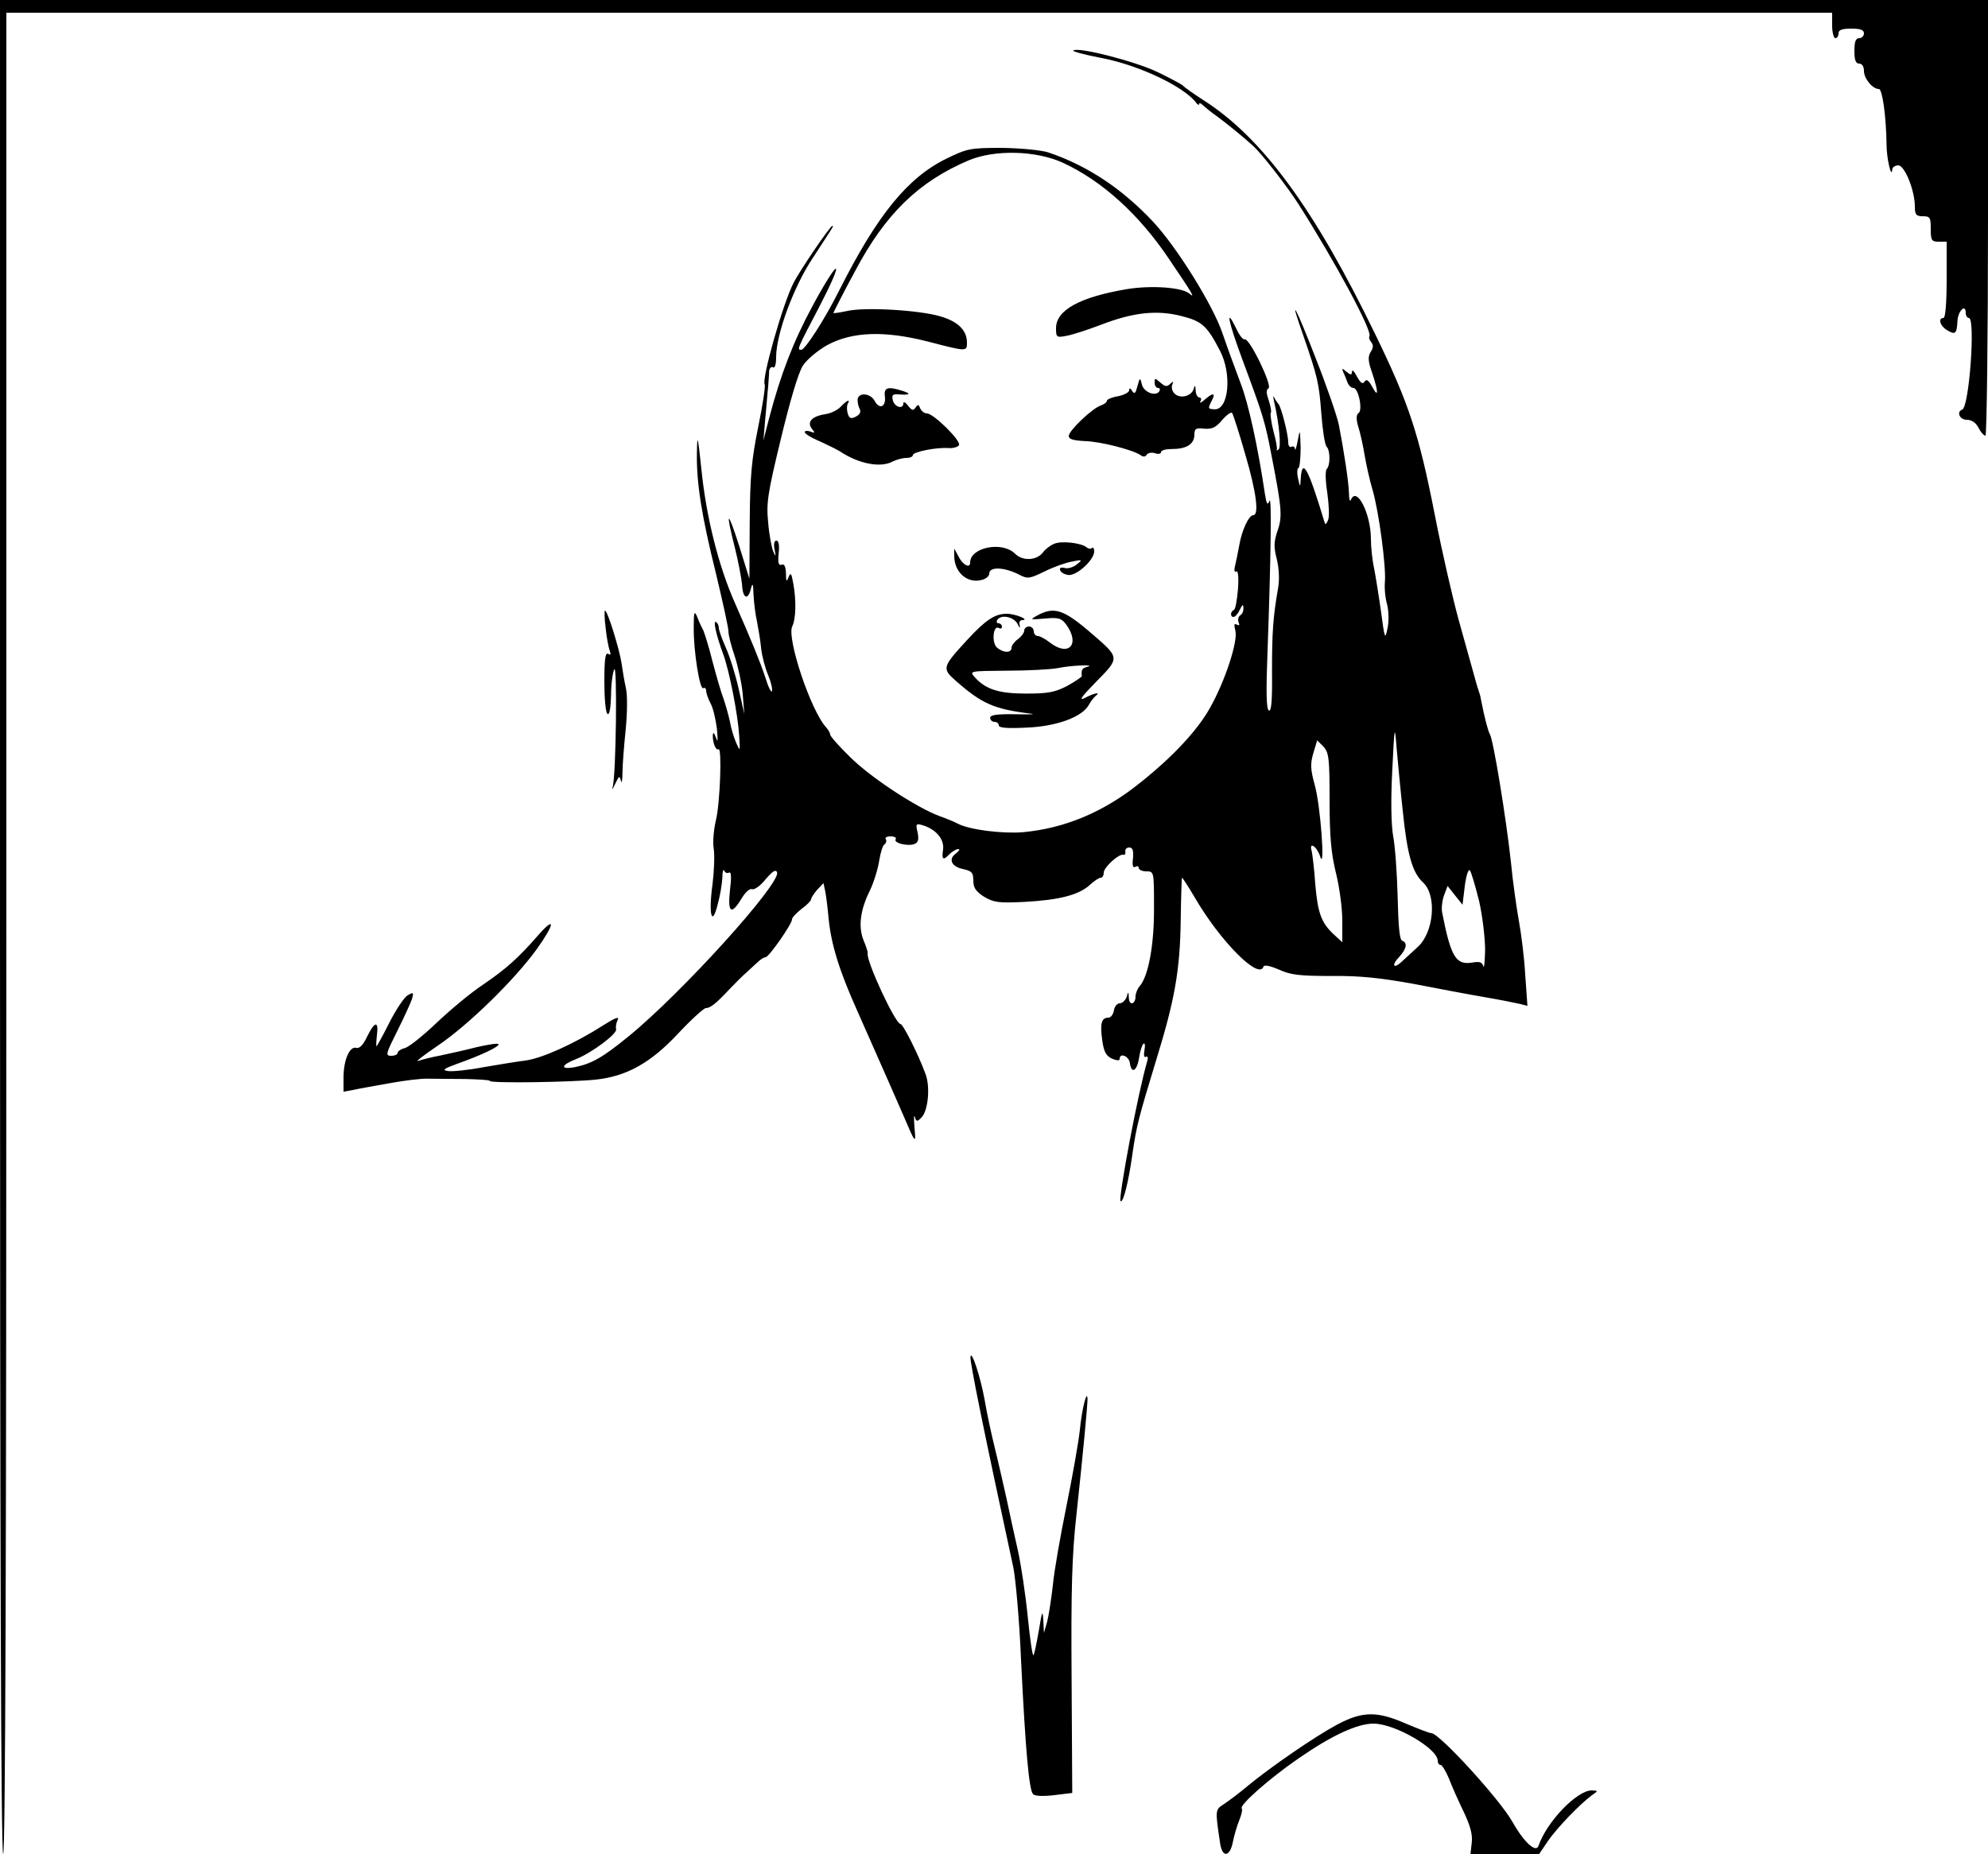 <?xml version="1.0" standalone="no"?>
<!DOCTYPE svg PUBLIC "-//W3C//DTD SVG 20010904//EN"
 "http://www.w3.org/TR/2001/REC-SVG-20010904/DTD/svg10.dtd">
<svg version="1.0" xmlns="http://www.w3.org/2000/svg"
 width="625pt" height="583pt" viewBox="0 0 625 583"
 preserveAspectRatio="xMidYMid meet">
<g transform="translate(0,583) scale(0.1,-0.1)"
fill="#000000" stroke="none">
<path d="M0 2915 c0 -1937 3 -2915 10 -2915 7 0 10 972 10 2895 l0 2895 2870
0 2870 0 0 -40 c0 -22 5 -40 10 -40 6 0 10 7 10 15 0 11 11 15 40 15 29 0 40
-4 40 -15 0 -8 -7 -15 -15 -15 -11 0 -15 -11 -15 -40 0 -29 4 -40 15 -40 9 0
15 -9 15 -23 0 -24 27 -57 47 -57 11 0 23 -87 24 -174 0 -44 16 -112 18 -78 1
6 9 12 19 12 20 0 52 -79 52 -129 0 -26 4 -31 25 -31 23 0 25 -4 25 -40 0 -36
3 -40 25 -40 l25 0 0 -120 c0 -73 -4 -120 -10 -120 -18 0 -11 -25 11 -38 26
-16 31 -12 33 29 2 32 26 55 26 25 0 -9 5 -16 10 -16 21 0 1 -280 -21 -288
-19 -7 -8 -32 14 -32 15 0 29 -9 37 -25 7 -14 17 -25 22 -25 4 0 8 308 8 685
l0 685 -3125 0 -3125 0 0 -2915z"/>
<path d="M3374 5671 c-2 -3 36 -13 87 -23 118 -22 264 -91 301 -143 4 -5 8 -6
8 -2 0 5 6 2 13 -5 8 -7 26 -22 42 -33 29 -21 89 -70 116 -95 28 -26 107 -128
142 -183 114 -179 235 -403 222 -415 -2 -3 0 -11 6 -18 7 -9 7 -18 -2 -31 -9
-15 -8 -29 5 -66 20 -60 20 -81 0 -43 -12 21 -18 25 -24 16 -6 -9 -12 -5 -24
16 -8 16 -15 23 -16 15 0 -11 -3 -11 -17 0 -14 12 -15 12 -10 -1 4 -8 10 -23
13 -32 4 -10 12 -18 19 -18 16 0 30 -71 16 -79 -7 -5 -8 -18 -1 -42 6 -18 15
-59 20 -89 5 -30 16 -80 25 -110 20 -68 43 -241 39 -289 -2 -20 1 -52 7 -72 5
-21 6 -54 1 -75 -7 -37 -9 -33 -20 51 -7 50 -17 112 -22 138 -6 27 -10 68 -10
91 0 81 -45 169 -63 124 -3 -7 -6 2 -6 21 -1 36 -16 134 -32 216 -6 28 -38
121 -72 207 -63 163 -87 207 -41 77 46 -133 51 -153 58 -249 4 -52 11 -99 17
-105 11 -11 12 -58 0 -70 -5 -6 -4 -38 2 -76 5 -37 7 -75 2 -85 -4 -11 -9 -14
-10 -9 -53 176 -72 210 -76 135 -1 -23 -2 -22 -8 5 -4 17 -3 32 1 33 4 2 7 31
7 65 -2 58 -2 59 -9 22 -4 -22 -8 -34 -9 -27 0 7 -5 10 -11 7 -5 -3 -10 3 -10
14 0 26 -23 114 -31 121 -3 3 -9 12 -13 20 -3 8 -4 4 -1 -10 17 -73 23 -145
15 -153 -6 -4 -8 -5 -6 -1 2 3 -2 28 -10 56 -7 28 -11 55 -9 59 3 3 0 21 -6
39 -8 23 -9 34 -1 39 13 8 -60 159 -75 154 -5 -2 -17 13 -26 33 -36 74 -26 24
19 -97 66 -178 71 -193 93 -309 31 -160 33 -185 17 -230 -11 -33 -12 -50 -2
-88 7 -29 9 -64 4 -92 -16 -92 -19 -138 -19 -263 1 -90 -2 -126 -10 -121 -8 4
-9 60 -4 188 11 303 13 492 6 471 -6 -15 -9 -11 -14 20 -22 149 -52 286 -76
348 -15 40 -41 110 -57 157 -30 90 -146 276 -221 355 -97 103 -206 175 -328
216 -23 7 -85 13 -145 14 -100 0 -109 -2 -175 -34 -122 -60 -217 -177 -336
-413 -46 -92 -108 -188 -120 -188 -14 0 -13 2 56 134 36 69 60 123 52 121 -7
-3 -40 -56 -73 -118 -60 -111 -100 -215 -136 -352 l-18 -70 6 70 c4 39 7 84 9
100 1 17 3 38 3 48 1 10 7 15 12 12 6 -4 10 9 10 32 0 72 55 222 116 313 30
47 58 88 60 93 3 4 3 7 1 7 -7 0 -102 -140 -122 -179 -34 -66 -101 -303 -91
-320 3 -4 -6 -64 -20 -132 -21 -104 -26 -153 -27 -301 l-1 -178 -32 103 c-37
116 -44 114 -14 -4 11 -44 21 -97 23 -118 2 -44 19 -50 28 -11 5 19 7 14 8
-20 1 -25 6 -63 11 -85 4 -22 11 -60 13 -85 3 -25 13 -62 22 -83 9 -22 14 -44
12 -50 -2 -7 -12 13 -21 43 -15 46 -47 124 -96 235 -51 115 -90 270 -105 420
-11 105 -13 112 -14 53 -2 -96 15 -201 60 -382 21 -88 39 -169 39 -181 0 -12
9 -47 20 -79 10 -31 22 -84 25 -119 l5 -62 -18 80 c-10 44 -28 102 -40 128
-12 27 -22 55 -22 62 0 8 -4 16 -9 19 -10 7 0 -40 23 -102 19 -52 46 -189 50
-257 3 -49 3 -49 -10 -20 -7 17 -16 46 -19 65 -4 19 -13 51 -20 72 -8 20 -23
73 -35 118 -11 45 -25 89 -29 98 -5 9 -14 28 -19 42 -9 21 -11 17 -11 -33 -1
-73 19 -198 30 -191 5 3 9 -1 9 -8 0 -7 6 -25 14 -40 8 -14 16 -50 20 -80 3
-36 3 -45 -3 -28 -6 16 -9 19 -10 8 -1 -22 9 -49 18 -44 11 7 5 -168 -8 -222
-7 -29 -11 -71 -7 -92 3 -22 1 -71 -4 -111 -13 -94 -2 -136 16 -64 8 28 14 66
15 85 0 19 3 29 6 22 2 -6 9 -9 15 -6 7 4 8 -14 3 -55 -8 -71 4 -80 36 -27 12
20 26 33 33 30 8 -3 27 11 43 31 22 26 32 32 36 22 13 -34 -299 -379 -467
-516 -82 -67 -116 -86 -170 -97 -46 -8 -43 7 6 26 48 19 130 80 125 94 -2 6 0
19 5 29 6 12 -9 6 -47 -18 -87 -56 -193 -104 -244 -110 -25 -3 -85 -13 -132
-21 -47 -9 -97 -14 -110 -12 -20 3 -15 7 26 22 79 28 138 56 132 63 -4 3 -34
-2 -69 -10 -35 -9 -85 -20 -113 -26 -27 -5 -59 -13 -70 -17 -11 -4 16 17 60
47 97 65 243 208 313 305 57 80 59 106 3 42 -61 -70 -100 -105 -172 -154 -38
-25 -104 -80 -146 -120 -43 -41 -88 -77 -101 -80 -12 -3 -22 -10 -22 -15 0 -5
-9 -9 -20 -9 -19 0 -17 6 19 78 21 42 42 88 46 100 6 21 5 23 -12 13 -11 -5
-37 -44 -58 -85 -21 -42 -40 -76 -41 -76 -2 0 -1 16 1 35 6 46 -7 44 -31 -5
-12 -26 -24 -38 -34 -35 -21 6 -40 -39 -40 -93 l0 -45 32 6 c18 4 69 13 114
21 44 8 98 15 120 14 21 0 74 -1 117 -1 42 -1 77 -3 77 -6 0 -8 257 -4 332 4
97 10 173 52 259 144 42 45 82 81 88 81 14 0 32 14 74 59 18 19 43 44 56 55
13 12 29 27 37 34 7 6 16 12 21 12 10 0 83 104 83 119 0 6 14 20 30 33 17 12
30 26 30 30 0 5 9 18 19 30 l20 21 5 -24 c3 -13 8 -53 11 -87 8 -81 33 -163
89 -288 87 -196 128 -290 145 -329 40 -94 41 -94 36 -40 -2 28 -2 42 1 33 5
-16 7 -16 21 -2 21 21 28 96 13 136 -23 63 -71 158 -79 158 -16 0 -109 200
-103 222 1 4 -5 22 -13 41 -17 42 -11 95 20 157 12 25 25 67 29 93 4 25 11 49
17 52 5 4 7 11 4 16 -4 5 3 9 15 9 12 0 19 -4 16 -9 -8 -12 38 -23 59 -15 12
5 14 14 10 36 -7 28 -5 29 16 23 42 -13 68 -44 64 -76 -5 -33 0 -36 21 -14 9
8 20 15 27 15 6 0 2 -6 -8 -14 -25 -18 -13 -42 24 -49 26 -6 31 -11 31 -36 0
-23 8 -34 34 -51 31 -18 45 -20 128 -16 109 6 171 22 205 54 13 12 28 22 34
22 5 0 9 7 9 16 0 17 49 61 62 56 5 -1 7 4 6 10 -2 7 4 13 12 13 11 0 14 -9
12 -34 -3 -22 0 -31 7 -27 6 4 11 2 11 -3 0 -6 11 -11 24 -11 24 0 24 -1 24
-112 1 -116 -17 -217 -45 -249 -7 -8 -13 -23 -13 -32 0 -25 -20 -31 -21 -5 -1
21 -2 21 -7 3 -4 -11 -14 -20 -22 -20 -8 0 -16 -10 -18 -22 -2 -13 -10 -23
-17 -23 -22 0 -27 -18 -20 -69 5 -38 12 -51 31 -60 15 -6 24 -7 24 -1 0 21 29
9 32 -12 5 -36 22 -27 29 15 3 20 9 41 14 45 4 4 6 -5 3 -20 -3 -16 -1 -25 5
-21 5 3 7 -3 4 -13 -29 -98 -92 -432 -84 -441 8 -7 25 60 37 147 13 90 19 113
75 297 58 188 75 281 77 441 1 72 3 132 4 132 2 0 20 -28 40 -62 81 -139 202
-260 216 -218 2 7 21 3 49 -9 37 -17 66 -20 165 -20 89 1 154 -6 259 -25 77
-15 178 -34 225 -42 47 -8 96 -18 109 -21 l23 -6 -7 99 c-3 55 -13 131 -20
169 -7 39 -19 122 -25 185 -15 138 -55 383 -66 401 -6 11 -16 48 -28 109 -1 8
-5 22 -8 30 -3 8 -10 33 -16 55 -6 22 -27 96 -46 165 -19 69 -53 217 -75 330
-50 255 -81 350 -187 568 -191 395 -356 620 -542 738 -31 20 -59 40 -62 44 -3
4 -39 23 -80 43 -70 34 -253 81 -266 68z m-32 -353 c123 -57 239 -162 333
-302 78 -115 83 -125 64 -109 -24 20 -121 26 -195 14 -149 -25 -224 -66 -224
-123 0 -29 2 -30 33 -24 18 3 67 19 109 35 101 39 176 47 253 27 64 -16 80
-31 120 -108 39 -74 28 -188 -17 -185 -21 1 -21 2 -8 28 13 24 3 25 -23 2 -11
-10 -17 -12 -13 -5 4 6 2 12 -3 12 -6 0 -12 10 -12 23 -1 16 -3 17 -6 5 -6
-23 -40 -33 -59 -17 -8 7 -12 19 -9 28 5 13 4 13 -6 4 -10 -10 -16 -9 -31 4
-17 15 -18 15 -18 0 0 -10 5 -17 11 -17 5 0 7 -4 4 -10 -11 -18 -49 -4 -55 21
-6 23 -6 23 -14 -5 -6 -23 -9 -27 -17 -15 -5 9 -9 10 -9 2 0 -7 -16 -15 -35
-19 -19 -3 -35 -10 -35 -14 0 -5 -8 -11 -19 -15 -26 -8 -101 -79 -101 -96 0
-10 14 -14 50 -16 49 -1 154 -28 177 -45 7 -5 14 -5 18 2 4 6 15 8 26 5 10 -4
19 -2 19 3 0 6 15 10 34 10 46 0 70 15 71 44 0 20 4 23 31 20 25 -2 37 4 57
28 14 16 28 26 31 21 3 -5 22 -63 41 -130 35 -119 44 -191 25 -191 -14 0 -36
-48 -44 -95 -4 -22 -10 -51 -13 -64 -4 -14 -2 -22 4 -18 5 4 8 -18 5 -56 -3
-34 -8 -64 -13 -65 -11 -5 -12 -22 -1 -22 5 0 14 10 20 23 8 17 11 18 11 5 1
-9 -4 -20 -10 -23 -6 -4 -8 -14 -5 -22 4 -9 2 -11 -6 -7 -8 5 -9 -1 -4 -20 8
-33 -32 -157 -80 -242 -39 -70 -116 -153 -219 -235 -115 -93 -238 -144 -370
-156 -66 -5 -168 8 -204 27 -9 5 -35 16 -58 24 -72 27 -216 121 -281 186 -34
33 -62 65 -62 70 0 5 -6 15 -12 22 -49 52 -126 284 -107 319 11 22 13 80 3
134 -6 33 -8 36 -15 20 -6 -16 -8 -14 -8 12 -1 22 -5 31 -14 27 -9 -3 -12 6
-9 36 3 25 0 40 -7 40 -7 0 -9 -11 -6 -27 5 -24 4 -25 -4 -7 -5 12 -13 53 -16
91 -6 61 -2 90 40 263 29 121 55 208 69 230 13 20 47 48 77 65 78 42 179 46
316 11 123 -32 123 -32 123 -3 0 38 -28 66 -83 82 -66 20 -239 30 -294 17 -24
-5 -43 -8 -43 -6 0 1 30 61 68 131 95 180 200 282 358 349 82 34 211 31 296
-8z m1068 -2037 c14 -138 30 -195 64 -226 44 -41 34 -157 -17 -203 -16 -15
-38 -35 -49 -45 -27 -26 -35 -13 -9 14 23 25 27 45 9 51 -8 3 -12 47 -14 139
-2 74 -8 159 -14 189 -6 34 -8 109 -3 205 7 147 8 148 14 70 4 -44 12 -131 19
-194z m-230 32 c0 -113 5 -167 20 -228 11 -44 20 -111 20 -149 l0 -69 -26 24
c-40 37 -51 67 -59 159 -3 47 -9 93 -11 103 -10 32 15 17 26 -15 17 -56 2 159
-17 225 -13 48 -14 65 -4 99 l12 40 20 -20 c17 -19 19 -37 19 -169z m470 -316
c11 -48 19 -118 19 -155 -1 -37 -3 -59 -6 -50 -3 13 -12 15 -36 11 -50 -8 -66
19 -93 157 -3 14 0 38 6 55 l11 29 23 -29 24 -30 7 58 c4 32 11 55 16 50 4 -4
17 -48 29 -96z"/>
<path d="M2782 4583 c4 -32 -17 -42 -32 -14 -12 23 -46 28 -53 9 -2 -7 0 -21
4 -30 7 -13 4 -20 -10 -28 -16 -8 -21 -6 -26 10 -3 11 -3 24 0 30 10 17 -3 11
-22 -9 -10 -11 -33 -22 -52 -24 -40 -7 -55 -25 -38 -46 10 -12 9 -14 -5 -8
-10 3 -18 3 -18 -2 0 -5 21 -18 48 -29 26 -12 54 -26 62 -31 60 -40 129 -53
167 -32 12 6 31 11 42 11 12 0 21 4 21 9 0 10 74 25 112 22 14 -1 29 3 33 9 8
13 -80 100 -101 100 -8 0 -17 7 -21 16 -5 13 -7 13 -15 2 -7 -10 -11 -9 -23 6
-8 11 -15 14 -15 8 0 -20 -27 -13 -33 9 -4 16 -1 20 16 19 36 -3 44 1 17 10
-49 16 -62 12 -58 -17z"/>
<path d="M3314 4120 c-12 -5 -28 -17 -35 -27 -20 -26 -64 -28 -88 -4 -40 40
-141 20 -141 -28 0 -20 -24 -7 -37 20 l-13 24 0 -23 c0 -51 40 -87 85 -76 14
3 25 12 25 20 0 23 47 21 94 -3 27 -14 32 -13 80 10 28 14 67 28 86 31 33 7
34 6 15 -9 -11 -9 -28 -14 -38 -11 -11 3 -17 0 -14 -7 2 -7 13 -13 25 -15 26
-4 82 47 82 74 0 9 -3 14 -7 11 -3 -4 -11 -3 -17 2 -17 14 -79 21 -102 11z"/>
<path d="M3260 3894 c-23 -13 -22 -13 25 -9 43 4 52 1 67 -19 45 -62 8 -103
-52 -56 -14 11 -31 20 -37 20 -7 0 -13 7 -13 15 0 8 -7 15 -15 15 -8 0 -15 -6
-15 -13 0 -7 -9 -19 -20 -27 -11 -8 -20 -20 -20 -27 0 -18 -28 -16 -47 2 -16
17 -10 71 7 60 6 -3 10 -1 10 4 0 6 -5 11 -11 11 -5 0 -7 5 -4 10 11 19 52 11
64 -12 6 -13 9 -15 7 -5 -3 9 0 17 7 17 27 0 -20 20 -48 20 -37 0 -66 -19
-125 -83 -78 -85 -79 -89 -35 -128 82 -72 120 -89 235 -103 19 -2 -1 -3 -46
-2 -59 1 -81 -2 -81 -11 0 -7 6 -13 14 -13 7 0 13 -5 13 -11 0 -8 27 -10 88
-7 96 4 176 34 196 73 6 11 16 23 21 27 17 13 -5 9 -35 -7 -20 -10 -10 4 36
51 75 76 75 75 -13 151 -89 77 -119 87 -173 57z m158 -161 c-16 -4 -19 -9 -17
-29 0 -3 -21 -17 -46 -31 -39 -20 -60 -24 -129 -24 -85 0 -127 13 -161 51 -18
20 -18 20 101 21 65 0 137 4 159 8 41 9 124 12 93 4z"/>
<path d="M1904 3856 c3 -30 9 -62 13 -72 4 -12 3 -15 -5 -10 -9 5 -12 -18 -12
-88 0 -52 4 -98 10 -101 6 -4 10 18 11 57 0 35 5 72 10 83 10 23 6 -337 -5
-370 -3 -11 0 -7 8 10 12 25 14 27 18 10 2 -11 5 0 5 25 0 25 5 86 10 135 5
50 6 108 1 130 -5 22 -11 58 -14 80 -7 45 -44 165 -52 165 -2 0 -2 -24 2 -54z"/>
<path d="M3051 1562 c-1 -19 42 -232 135 -662 7 -36 19 -166 24 -290 14 -284
25 -409 38 -422 6 -6 32 -7 66 -3 l57 7 -2 357 c-2 280 1 390 15 516 21 195
35 345 35 365 -1 35 -18 -32 -24 -96 -4 -38 -23 -145 -42 -239 -19 -93 -39
-206 -43 -250 -5 -44 -13 -96 -18 -115 l-10 -35 -2 40 c-2 34 -4 29 -14 -32
-7 -40 -14 -75 -17 -78 -3 -3 -11 52 -18 122 -7 70 -21 163 -31 208 -10 44
-26 116 -35 160 -10 44 -26 116 -37 160 -11 44 -26 114 -33 156 -13 71 -42
159 -44 131z"/>
<path d="M4204 407 c-71 -38 -207 -132 -279 -191 -27 -23 -62 -49 -77 -59 -28
-18 -28 -17 -12 -124 7 -46 31 -42 40 5 4 20 13 51 20 68 7 17 11 34 8 37 -10
9 86 94 179 158 104 72 184 109 235 109 67 0 202 -78 202 -117 0 -7 4 -13 9
-13 5 0 16 -19 26 -42 9 -24 30 -71 46 -104 21 -44 29 -72 26 -98 l-4 -36 108
0 108 0 29 43 c29 41 98 113 137 142 20 14 20 14 -1 15 -46 0 -141 -98 -167
-174 -8 -24 -46 11 -82 75 -40 71 -230 279 -255 279 -6 0 -42 14 -80 30 -91
40 -137 39 -216 -3z"/>
</g>
</svg>

